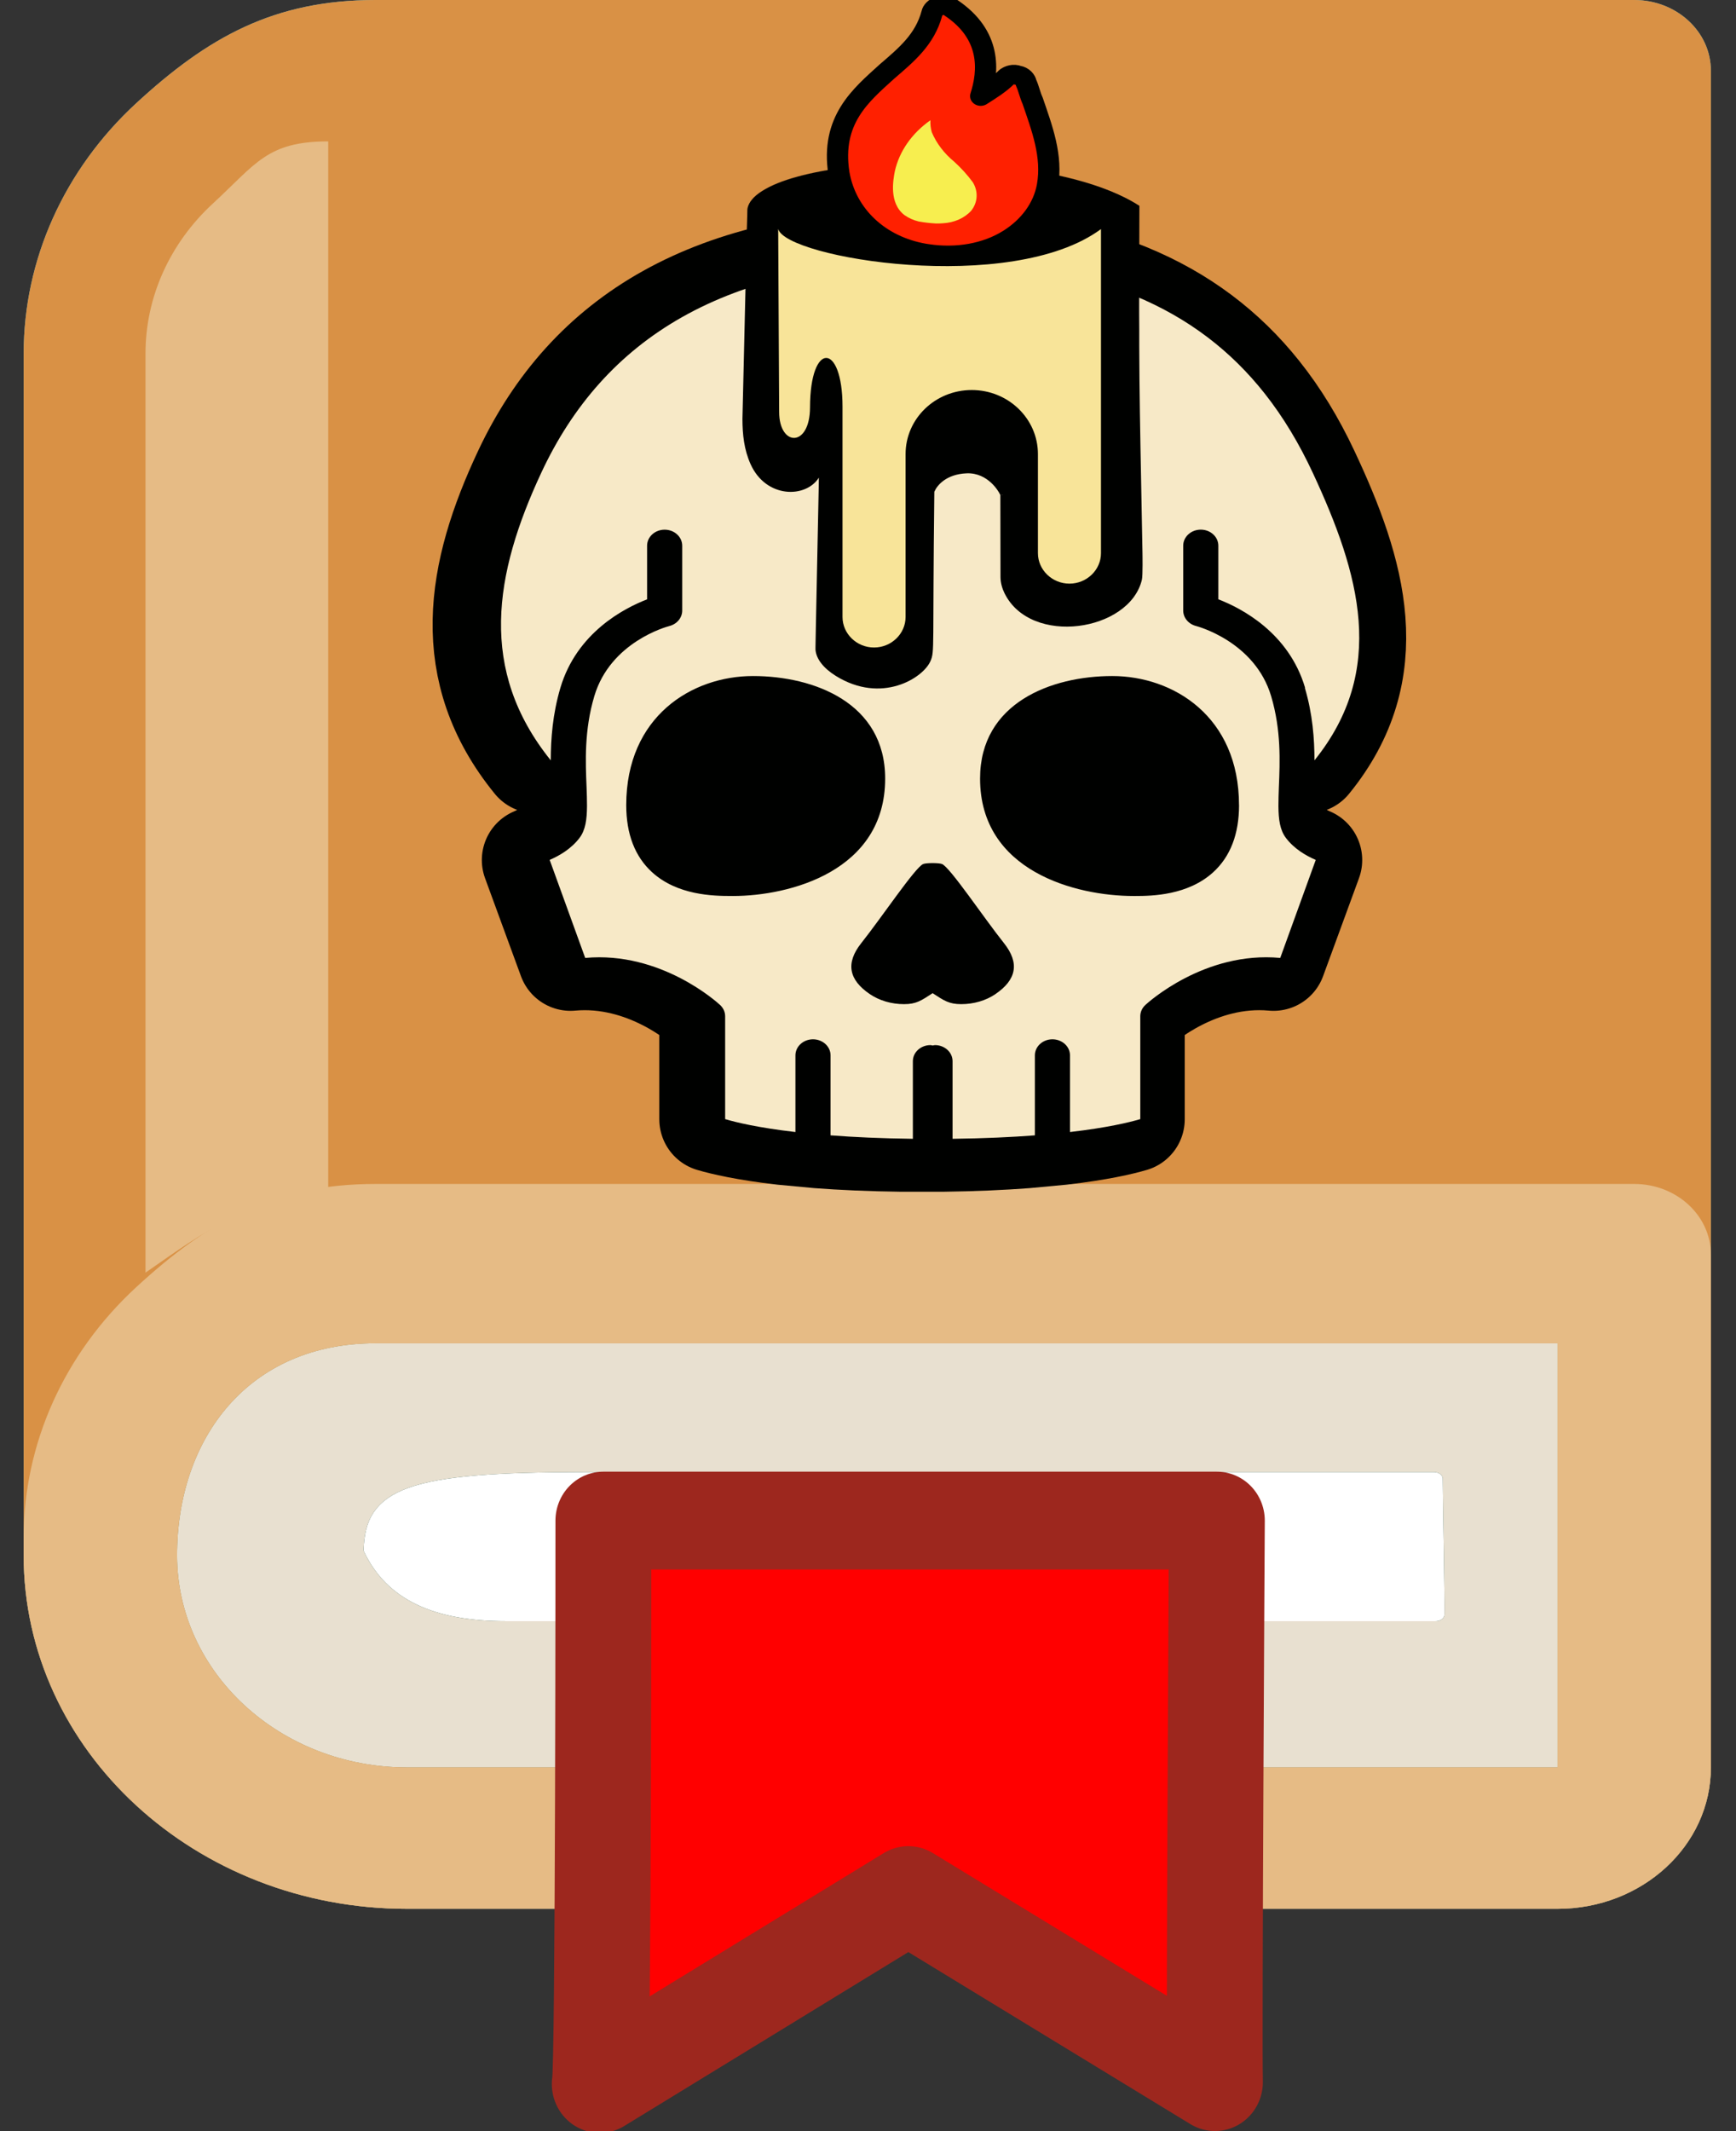 <?xml version="1.0" encoding="UTF-8" standalone="no"?>
<!DOCTYPE svg PUBLIC "-//W3C//DTD SVG 1.1//EN" "http://www.w3.org/Graphics/SVG/1.1/DTD/svg11.dtd">
<svg width="100%" height="100%" viewBox="0 0 110 135" version="1.1" xmlns="http://www.w3.org/2000/svg" xmlns:xlink="http://www.w3.org/1999/xlink" xml:space="preserve" xmlns:serif="http://www.serif.com/" style="fill-rule:evenodd;clip-rule:evenodd;stroke-linejoin:round;stroke-miterlimit:2;">
    <rect x="0" y="0" width="110" height="135" fill="#333333" stroke="none"/>
    <g>
        <g transform="matrix(0.945,0,0,0.727,3.829,31.797)">
            <path d="M110.452,-20.504L109.771,111.89L7.804,110.394L6.197,-19.323L110.452,-20.504Z" style="fill:rgb(232,224,208);"/>
        </g>
        <path d="M1.5,98.526L1.5,22.393C1.5,16.453 4.063,10.76 8.613,6.555C13.169,2.357 17.352,0 23.798,0L103.55,0C106.235,0 108.409,2.004 108.409,4.478L108.409,111.962C108.409,116.91 104.06,120.918 98.69,120.918L84.112,120.918L84.112,111.962L98.69,111.962L98.69,85.091L23.798,85.091C15.749,85.091 11.219,91.109 11.219,98.526C11.219,105.944 17.749,111.962 25.798,111.962L84.112,111.962L84.112,120.918L25.798,120.918C12.386,120.918 1.5,110.887 1.5,98.526Z" style="fill:rgb(105,186,201);"/>
        <path d="M1.5,98.526L1.5,22.393C1.5,16.453 4.063,10.76 8.613,6.555C13.169,2.357 17.352,0 23.798,0L103.55,0C106.235,0 108.409,2.004 108.409,4.478L108.409,111.962C108.409,116.91 104.06,120.918 98.69,120.918L84.112,120.918L84.112,111.962L98.69,111.962L98.69,85.091L23.798,85.091C15.749,85.091 11.219,91.109 11.219,98.526C11.219,105.944 17.749,111.962 25.798,111.962L84.112,111.962L84.112,120.918L25.798,120.918C12.386,120.918 1.5,110.887 1.5,98.526Z" style="fill:rgb(217,145,69);"/>
        <path d="M1.5,98.526L1.5,97.393C1.5,91.453 4.063,85.76 8.613,81.555C13.169,77.357 17.352,75 23.798,75L103.55,75C106.235,75 108.409,77.004 108.409,79.478L108.409,111.962C108.409,116.91 104.06,120.918 98.69,120.918L84.112,120.918L84.112,111.962L98.69,111.962L98.69,85.091L23.798,85.091C15.749,85.091 11.219,91.109 11.219,98.526C11.219,105.944 17.749,111.962 25.798,111.962L84.112,111.962L84.112,120.918L25.798,120.918C12.386,120.918 1.5,110.887 1.5,98.526Z" style="fill:rgb(230,187,133);"/>
        <g transform="matrix(1.328,0,0,1,-29.794,-1)">
            <path d="M90.931,103.27L46.564,103.27C43.278,103.27 41.228,101.998 40.208,99.163C40.305,95.701 41.844,94.676 50.377,94.676L90.849,94.676C90.858,96.495 90.947,101.986 90.931,103.27Z" style="fill:rgb(14,56,33);stroke:rgb(14,56,33);stroke-width:0.85px;"/>
        </g>
        <g transform="matrix(1.328,0,0,1,-29.794,-1)">
            <path d="M90.931,103.27L46.564,103.27C43.278,103.27 41.228,101.998 40.208,99.163C40.305,95.701 41.844,94.676 50.377,94.676L90.849,94.676C90.858,96.495 90.947,101.986 90.931,103.27Z" style="fill:rgb(157,39,30);"/>
        </g>
        <g transform="matrix(1.328,0,0,1,-29.794,-1)">
            <path d="M90.931,103.27L46.564,103.27C43.278,103.27 41.228,101.998 40.208,99.163C40.305,95.701 41.844,94.676 50.377,94.676L90.849,94.676C90.858,96.495 90.947,101.986 90.931,103.27Z" style="fill:white;stroke:white;stroke-width:0.85px;"/>
        </g>
        <g transform="matrix(1,0,0,1.021,-2.145,-5.6)">
            <path d="M40.376,99.828C40.376,99.828 40.383,133.97 40.145,134.785L59.699,123.063L79.13,134.668C79.061,131.739 79.252,99.828 79.252,99.828L40.376,99.828Z" style="fill:rgb(255,0,0);stroke:rgb(157,39,30);stroke-width:6.07px;"/>
        </g>
    </g>
    <g transform="matrix(1,0,0,1,-1,0)">
        <path d="M21.797,8.957L21.797,76.134C16.331,76.134 14.283,77.802 10.219,80.618L10.219,22.392C10.219,18.826 11.756,15.412 14.489,12.893C17.223,10.373 17.928,8.957 21.797,8.957Z" style="fill:rgb(230,187,133);"/>
    </g>
    <g transform="matrix(0.653,0,0,0.602,28.073,0.178)">
        <g transform="matrix(1.367,0,0,1.483,-32.455,-3.203)">
            <path d="M82.595,57.803C82.671,56.011 85.149,54.402 85.151,55.92C90.377,49.509 88.411,42.695 85.035,35.526C84.058,33.45 82.918,31.566 81.578,29.889C76.775,23.876 69.403,20.522 57.735,20.491C42.817,20.53 34.114,26.004 29.629,35.526C26.252,42.695 25.093,49.512 30.318,55.92C30.322,54.402 32.812,56.013 32.887,57.803C32.907,58.287 32.919,58.716 32.919,59.121L32.919,59.181C32.912,60.114 32.812,60.863 32.383,61.423C31.788,62.198 30.943,62.685 30.24,62.984L32.79,69.94C38.23,69.447 42.296,73.116 42.48,73.284C42.709,73.497 42.838,73.782 42.838,74.081L42.838,81.379C43.64,81.616 45.225,81.991 47.885,82.296L50.406,82.532C52.068,82.657 54.023,82.749 56.316,82.777L59.167,82.777C61.461,82.749 63.415,82.657 65.076,82.532L67.598,82.296C70.252,81.991 71.841,81.616 72.645,81.379L72.645,74.081C72.645,73.782 72.773,73.497 73.004,73.284C73.187,73.116 77.265,69.442 82.693,69.94L85.243,62.984C84.537,62.685 83.692,62.198 83.1,61.423C82.671,60.863 82.57,60.117 82.564,59.181L82.564,59.121C82.564,58.716 82.577,58.285 82.595,57.803Z" style="fill:rgb(0,1,0);fill-rule:nonzero;stroke:rgb(0,1,0);stroke-width:7.49px;"/>
        </g>
        <g transform="matrix(0.989,0,0,1,-0.957,-0.147)">
            <path d="M85.525,72.234C86.291,75.003 86.464,77.611 86.467,79.861C93.609,70.356 90.922,60.252 86.309,49.621C84.973,46.543 83.416,43.75 81.585,41.263C75.021,32.347 64.948,27.374 49.003,27.328C28.617,27.386 16.724,35.503 10.595,49.621C5.981,60.251 4.396,70.36 11.537,79.861C11.542,77.611 11.715,75.003 12.481,72.229C14.083,66.431 18.722,63.856 20.988,62.919L20.988,57.276C20.988,56.343 21.759,55.588 22.711,55.588C23.663,55.588 24.434,56.343 24.434,57.276L24.434,64.101C24.434,64.861 23.913,65.527 23.167,65.729C22.939,65.793 17.387,67.393 15.807,73.115C14.816,76.695 14.945,79.999 15.048,82.654C15.074,83.371 15.091,84.008 15.091,84.608L15.091,84.697C15.082,86.081 14.945,87.191 14.359,88.022C13.545,89.171 12.391,89.893 11.43,90.336L14.915,100.651C22.349,99.92 27.905,105.36 28.156,105.609C28.47,105.925 28.646,106.348 28.646,106.791L28.646,117.613C29.741,117.963 31.907,118.52 35.543,118.972L35.543,110.902C35.543,109.97 36.313,109.214 37.266,109.214C38.218,109.214 38.988,109.97 38.988,110.902L38.988,119.322C41.259,119.508 43.93,119.643 47.064,119.685L47.064,111.515C47.064,110.581 47.836,109.826 48.788,109.826C48.865,109.826 48.935,109.859 49.012,109.868C49.089,109.859 49.154,109.826 49.236,109.826C50.187,109.826 50.959,110.581 50.959,111.515L50.959,119.685C54.095,119.643 56.765,119.508 59.035,119.322L59.035,110.902C59.035,109.97 59.806,109.214 60.757,109.214C61.71,109.214 62.481,109.97 62.481,110.902L62.481,118.972C66.108,118.52 68.279,117.963 69.377,117.613L69.377,106.791C69.377,106.348 69.553,105.925 69.868,105.609C70.118,105.36 75.691,99.912 83.109,100.651L86.593,90.336C85.628,89.893 84.474,89.171 83.664,88.022C83.079,87.191 82.941,86.085 82.932,84.697L82.932,84.608C82.932,84.008 82.95,83.368 82.975,82.654C83.079,79.996 83.208,76.69 82.218,73.111C80.615,67.329 74.912,65.742 74.856,65.726C74.106,65.523 73.589,64.856 73.589,64.097L73.589,57.272C73.589,56.339 74.361,55.584 75.313,55.584C76.264,55.584 77.035,56.339 77.035,57.272L77.035,62.915C79.301,63.851 83.944,66.426 85.547,72.225L85.525,72.234ZM29.413,94.134L29.236,94.134C27.47,94.134 23.96,94.059 21.479,91.636C19.794,89.99 18.942,87.614 18.942,84.575C18.942,75.239 25.386,70.989 31.377,70.989C37.368,70.989 44.346,73.813 44.346,81.777C44.346,91.535 34.956,94.135 29.408,94.135L29.413,94.134ZM55.157,104.464C54.226,105.139 53.042,105.515 51.81,105.515C50.608,105.515 50.131,105.148 49.003,104.362C47.874,105.148 47.402,105.515 46.196,105.515C44.96,105.515 43.779,105.139 42.849,104.464C40.782,102.965 40.437,101.202 42.005,99.088C43.964,96.451 47.297,91.111 48.077,90.77C48.382,90.639 49.623,90.639 49.925,90.77C50.709,91.107 54.036,96.451 55.997,99.088C57.568,101.202 57.22,102.965 55.152,104.464L55.157,104.464ZM79.067,84.576C79.067,87.614 78.215,89.991 76.53,91.636C74.049,94.063 70.535,94.135 68.885,94.135L68.725,94.135C63.049,94.135 53.658,91.531 53.658,81.777C53.658,73.816 60.645,70.989 66.628,70.989C72.611,70.989 79.063,75.239 79.063,84.575L79.067,84.576Z" style="fill:rgb(247,233,199);fill-rule:nonzero;"/>
        </g>
        <g transform="matrix(1.223,0,0,1.223,-11.619,-6.045)">
            <path d="M33.645,22.738C34.215,18.005 56.753,16.817 64.75,22.41L64.647,53.912C64.647,55.528 62.746,58.126 58.902,58.066C56.116,58.023 54.336,55.976 54.336,54.36L54.336,47.231C54.254,46.636 53.036,44.714 51.132,44.761C48.804,44.82 47.967,46.472 47.898,46.935L47.831,60.783C47.831,62.399 45.353,63.462 43.812,63.462C42.272,63.462 39.458,62.062 39.458,60.446L39.339,44.866C39.32,47.266 33.276,48.76 33.431,40.352L33.645,22.738Z" style="fill:rgb(0,1,0);fill-rule:nonzero;"/>
            <path d="M39.322,45.791C38.297,47.581 35.129,47.598 33.902,44.64C33.385,43.392 33.256,42.086 33.255,40.74C33.255,40.572 33.257,40.573 33.644,22.737C33.614,34.815 33.578,40.949 33.654,41.798C34.212,48.087 38.943,46.883 39.06,44.857C39.083,44.469 39.62,44.472 39.627,44.863C39.869,58.477 39.416,58.52 39.895,60.645C40.093,61.522 42.379,63.525 44.973,62.777C46.09,62.454 47.332,61.696 47.33,60.774C47.327,59.652 47.297,46.912 47.333,46.741C47.865,44.211 52.586,42.568 54.659,46.34C54.692,46.401 54.955,46.879 54.958,47.164C54.972,48.169 54.944,53.779 54.941,54.354C54.931,56.447 58.168,58.398 61.518,57.093C63.478,56.33 64.251,54.74 64.272,53.973C64.702,38.193 64.698,38.197 64.75,22.41C64.701,37.311 64.734,37.306 64.994,52.204C64.997,52.393 65.028,54.21 64.95,54.574C63.985,59.042 56.121,60.335 54.046,55.735C53.871,55.347 53.735,54.868 53.73,54.366C53.725,53.801 53.729,53.804 53.719,47.297L53.737,47.295C53.718,47.289 53.701,47.271 53.684,47.226C53.599,47.007 52.734,45.355 51.05,45.426C49.393,45.495 48.689,46.503 48.507,46.955C48.498,46.978 48.489,46.994 48.48,47.005C48.331,60.663 48.516,60.709 48.179,61.57C47.6,63.049 44.285,65.298 40.665,62.857C39.656,62.175 39.129,61.391 39.055,60.649C39.04,60.502 39.048,60.499 39.322,45.791ZM34.921,21.071C34.225,21.543 33.769,22.096 33.644,22.737C33.666,22.627 33.683,21.894 34.921,21.071ZM34.921,21.071C36.414,20.058 39.015,19.415 41.835,19.054C38.036,19.555 36.008,20.348 34.921,21.071ZM43.593,18.867C43.003,18.918 42.414,18.98 41.835,19.054C42.044,19.026 42.259,19 42.479,18.974C42.716,18.946 43.095,18.907 43.593,18.867ZM43.593,18.867C45.209,18.727 46.838,18.671 48.319,18.683C59.173,18.772 63.599,21.659 64.75,22.41C58.261,18.177 47.425,18.556 43.593,18.867ZM53.789,47.289L53.934,47.274C53.87,47.262 53.824,47.279 53.789,47.289ZM48.315,46.982C48.292,46.975 48.265,46.971 48.235,46.973L48.315,46.982Z" style="fill:rgb(0,1,0);"/>
        </g>
        <g transform="matrix(1.091,0,0,1.091,-5.548,-1.397)">
            <path d="M34.893,23.086C35.527,25.889 55.602,29.518 63.604,23.103L63.604,54.36C63.604,55.976 62.341,57.302 60.8,57.302C59.259,57.302 57.995,55.976 57.995,54.36L57.995,44.805C57.995,41.393 55.361,38.628 52.11,38.628C48.858,38.628 46.224,41.393 46.224,44.805L46.224,60.52C46.224,62.136 44.96,63.462 43.419,63.462C41.879,63.462 40.615,62.136 40.615,60.52L40.615,40.229C40.611,34.028 37.738,33.885 37.725,40.297C37.717,44.206 34.976,44.103 34.979,40.734L34.893,23.086Z" style="fill:rgb(248,228,153);fill-rule:nonzero;"/>
        </g>
        <g transform="matrix(1.091,0,0,1.087,-5.255,0.016)">
            <path d="M55.945,7.006C56.359,7.073 56.622,7.421 56.678,7.736C56.91,8.282 57.02,8.91 57.252,9.456C58.093,12.131 59.039,14.825 58.573,17.692C58.234,19.772 56.981,21.599 55.184,22.83C53.148,24.224 50.511,24.711 47.918,24.29L47.606,24.239C43.579,23.481 40.659,20.467 40.027,16.508C39.276,11.308 42.008,8.908 44.294,6.642C46.05,4.999 47.673,3.534 48.298,0.997C48.346,0.7 48.601,0.436 48.945,0.29C49.289,0.143 49.702,0.21 49.982,0.458C53.602,3.079 53.351,6.592 52.637,9.015C53.474,8.441 54.312,7.867 54.959,7.159C55.204,6.985 55.548,6.838 55.945,7.006Z" style="fill:rgb(255,32,0);fill-rule:nonzero;stroke:rgb(0,1,0);stroke-width:1.89px;"/>
        </g>
        <g transform="matrix(1.091,0,0,1.087,-5.255,0.016)">
            <path d="M49.285,21.327C50.29,21.268 51.206,20.822 51.8,20.104C52.383,19.292 52.434,18.242 51.933,17.353C51.458,16.651 50.909,15.991 50.295,15.381C49.39,14.573 48.701,13.59 48.286,12.512C48.186,12.131 48.146,11.741 48.167,11.353C46.515,12.613 45.398,14.353 44.999,16.292C44.851,17.134 44.461,19.369 45.853,20.533C46.224,20.821 46.658,21.034 47.124,21.155C47.633,21.254 48.148,21.319 48.666,21.349C48.873,21.353 49.079,21.346 49.285,21.327Z" style="fill:rgb(247,238,79);fill-rule:nonzero;"/>
        </g>
    </g>
</svg>
